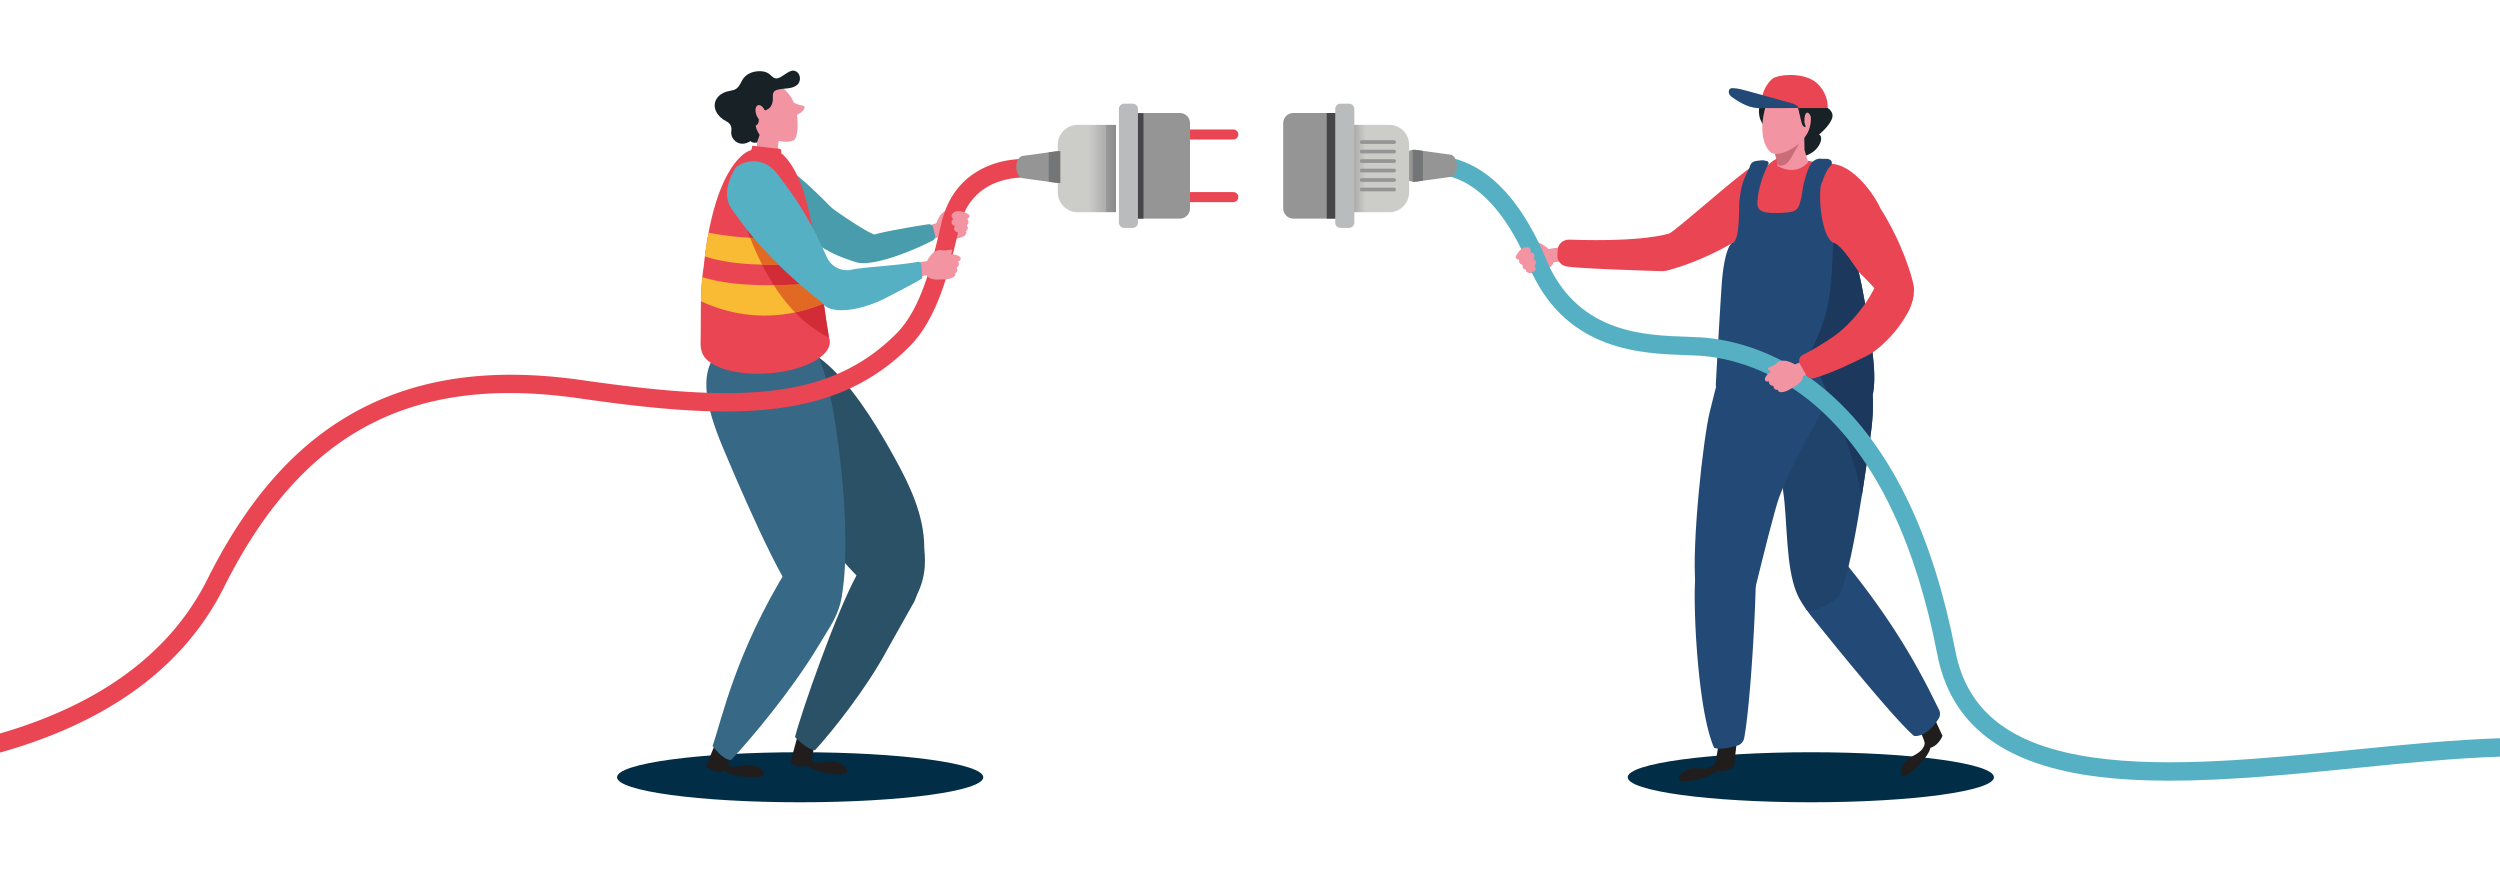 <svg xmlns="http://www.w3.org/2000/svg" xmlns:xlink="http://www.w3.org/1999/xlink" width="1665.528" height="581.53"><defs><linearGradient x1="0" y1="0" x2="1" y2="0" gradientUnits="userSpaceOnUse" gradientTransform="matrix(509.239 0 0 -509.239 5435.84 5490.23)" spreadMethod="pad" id="a"><stop offset="0" stop-color="#ccccc9"/><stop offset=".307" stop-color="#ccccc9"/><stop offset=".885" stop-color="#5e5f62"/><stop offset="1" stop-color="#5e5f62"/></linearGradient><linearGradient x1="0" y1="0" x2="1" y2="0" gradientUnits="userSpaceOnUse" gradientTransform="matrix(509.239 0 0 -509.239 5435.84 5490.23)" spreadMethod="pad" id="b"><stop offset="0" stop-color="#b7b7b7"/><stop offset=".307" stop-color="#b7b7b7"/><stop offset=".885" stop-color="#545558"/><stop offset="1" stop-color="#545558"/></linearGradient><linearGradient x1="0" y1="0" x2="1" y2="0" gradientUnits="userSpaceOnUse" gradientTransform="matrix(509.239 0 0 -509.239 6686.51 5490.23)" spreadMethod="pad" id="c"><stop offset="0" stop-color="#5e5f62"/><stop offset=".198" stop-color="#5e5f62"/><stop offset=".57" stop-color="#ccccc9"/><stop offset="1" stop-color="#ccccc9"/></linearGradient><linearGradient xlink:href="#a" id="e" gradientUnits="userSpaceOnUse" gradientTransform="matrix(509.239 0 0 -509.239 5435.84 5490.23)" x1="0" y1="0" x2="1" y2="0" spreadMethod="pad"/><linearGradient xlink:href="#b" id="g" gradientUnits="userSpaceOnUse" gradientTransform="matrix(509.239 0 0 -509.239 5435.84 5490.23)" x1="0" y1="0" x2="1" y2="0" spreadMethod="pad"/><linearGradient xlink:href="#c" id="i" gradientUnits="userSpaceOnUse" gradientTransform="matrix(509.239 0 0 -509.239 6686.51 5490.23)" x1="0" y1="0" x2="1" y2="0" spreadMethod="pad"/><clipPath clipPathUnits="userSpaceOnUse" id="d"><path d="M5727.59 5271.42H5535.3c-54.7 0-99.46 44.76-99.46 99.46V5609.58c0 54.71 44.76 99.47 99.46 99.47h141.85V5271.9h50.24v437.15h.2v-437.63"/></clipPath><clipPath clipPathUnits="userSpaceOnUse" id="f"><path d="M5677.15 5271.9h50.238v437.152h-50.238z"/></clipPath><clipPath clipPathUnits="userSpaceOnUse" id="h"><path d="M7096.29 5271.42h-227.05c.19 1.74.28 3.51.28 5.3v427.02c0 1.79-.09 3.56-.28 5.31h227.05c54.71 0 99.46-44.76 99.46-99.47v-238.7c0-54.7-44.75-99.46-99.46-99.46"/></clipPath></defs><path d="M-18.258 842.486h1706.666V-522.848H-18.258z" fill="none"/><path d="M533.075 534.486c-67.379 0-122-7.463-122-16.667s54.621-16.667 122-16.667c67.379 0 122 7.463 122 16.667s-54.621 16.667-122 16.667M1206.408 534.486c-67.378 0-122-7.463-122-16.667s54.622-16.667 122-16.667c67.379 0 122 7.463 122 16.667s-54.621 16.667-122 16.667" fill="#012d46"/><path d="M1174.675 83.108s-6.972-8.158.864-20.118c5.27-8.043 10.895-4.628 10.707-.692-.188 3.936-5.011 15.188-11.571 20.81" fill="#172126"/><path d="M623.804 148.678s-6.548 2.053-7.162 2.76c-.206.238-2.303 1.353-.814 5.437.559 1.532 1.632 3.05 3.199 3.224.947.107 3.899-1.341 5.99-2.076.665.868 1.162 1.193 1.873 1.421 2.033.65 3.289.798 6.234.275 2.946-.524 7.008-.9 9.362-2.747 2.352-1.848.952-2.982.952-2.982s1.133-.37 1.32-1.655c.185-1.284-.7-2.21-.7-2.21s1.089-1.07 1.18-2.147c.089-1.076-.842-2.091-.842-2.091s1.692-.715 1.426-2.219c-.267-1.504-3.342-2.022-4.238-1.98-.894.044-2.6.148-2.6.148s1.09-2.922-.101-3.124c-.615-.104-3.72 1.547-6.448 1.392-3.148-.178-5.392 2.435-6.043 3.38-1.512 2.204-2.588 5.194-2.588 5.194" fill="#f294a2"/><path d="M532.759 485.095l-6.259 23.268s6.908 4.75 13.446.887l4.429-20.763s-11.96-3.921-11.616-3.392" fill="#211d1d"/><path d="M539.179 497.64s-2.212 6.462 1.175 8.778c3.386 2.317 7.032 1.786 12.777.972 7.43-1.054 18.937 9.284 4.416 8.462-2.148-.12-14.033-1.052-19.623-5.61-2.72-2.218-2.33-7.532-1.525-9.032l2.78-3.57" fill="#211d1d"/><path d="M554.968 246.252c-14.957-14.658-31.553-22.392-46.844-10.044l-4.34 3.504c-22.225 17.947 38.938 109.69 51.082 125.65 15.449 20.308 45.122 48.268 53.86 34.589 10.154-15.89 7.056-31.783 7.056-34.588 0-22.512-10.055-42.801-20.155-61.039-8.397-15.161-23.444-41.201-40.659-58.072" fill="#2b5167"/><path d="M543.092 499.668c11.655-12.73 34.619-41.626 48.26-67.308l.112-.192 17.878-31.802c6.529-15.718 1.124-23.695-7.016-28.02l-31.251 10.14c-14.107 25.61-37.224 91.933-41.415 108.49 0 0 8.02 8.816 13.432 8.692" fill="#2b5167"/><path d="M479.458 488.387l-9.18 22.277s6.245 5.594 13.22 2.599l7.048-20.028s-11.362-5.419-11.088-4.848" fill="#211d1d"/><path d="M482.81 500.75s-1.834 6.58 1.682 8.697c3.515 2.116 7.124 1.373 12.81.228 7.36-1.484 19.445 8.17 4.902 8.192-2.152.004-14.072-.236-19.916-4.461-2.845-2.058-2.764-7.386-2.046-8.93l2.568-3.725" fill="#211d1d"/><path d="M487.07 506.318c13.465-14.292 40.512-46.672 57.736-75.327l.138-.215 8.11-13.3c9.4-15.414 10.853-31.67 3.244-36.306l-2.551-1.555c-7.608-4.637-28.301-2.26-28.347-2.187-35.754 57.936-44.206 101.126-50.674 119.518 0 0 6.878 9.608 12.345 9.372" fill="#376885"/><path d="M543.83 234.703c-9.6-18.615-32.527-14.225-50.922-7.304l-5.221 1.964c-26.736 10.06-16.685 43.545-6.319 68.223 7.85 18.69 39.679 94.218 52.31 104.416 4.996 4.034 19.005 4.077 21.629 3.089 2.624-.987 4.773-4.447 5.872-10.775 3.43-19.773 1.993-54.564-.133-75.302-1.767-17.215-6.17-62.89-17.216-84.311" fill="#376885"/><path d="M527.414 65.44c5.316 9.208 4.837 26.41 1.297 28.063-7.448 3.476-23.485-2.975-28.803-12.183-5.314-9.208-3.468-20.226 4.127-24.612 7.596-4.385 18.063-.474 23.379 8.732" fill="#f294a2"/><path d="M518.664 106.47h-14.341V84.688l16.553.922s-4.242 11.436-2.212 20.86M525.07 66.742s6.51 3.2 8.729 3.44c2.125.229 3.15 1.05 1.236 3.422-1.913 2.372-5.22 3.29-5.22 3.29l-4.745-10.152" fill="#f294a2"/><path d="M621.687 151.542a2.789 2.789 0 00-3.072-2.123c-8.745 1.137-33.152 5.635-35.575 6.737-2.294 1.044-30.505-18.13-32.12-20.205-10.772-2.801-.017 20.428-4.576 26.68 3.53 6.005 24.435 12.175 24.435 12.175 12.607 3.109 41.763-9.842 50.819-14.736a2.774 2.774 0 001.39-3.084l-1.301-5.444" fill="#489cab"/><path d="M558.04 159.058c-2.08 2.328-4.85 5.257-7.094 7.428-11.423-5.896-18.078-7.488-31.747-19.032-12.46-11.74-24.327-15.383-21.721-28.483 2.654-10.03 16.977-13.13 17.017-13.09 14.493 6.418 37.159 29.293 51.147 45.223-2.02 3.03-5.166 5.227-7.602 7.954" fill="#489cab"/><path d="M499.779 100.296c2.164-1.34.227-3.12 2.08-3.126l15.485 1.768c4.826-.124 2.42 2.442 3.207 3.125 21.072 18.312 23.516 73.141 31.2 119.564.147.89.241 1.76.276 2.604.675 1.475.947 3.03.743 4.65-1.228 9.751-19.456 18.654-42.182 19.954-20.277 1.159-37.578-4.039-42.113-12.316l-.041-.072a10.81 10.81 0 01-.284-.57c-1.008-2.098-1.466-4.743-1.411-7.551.35-18.087-.427-35.31 2.05-50.567 7.283-69.855 30.197-77.604 30.99-77.463" fill="#ea4553"/><path d="M503.467 83.57s2.152-.33 2.07-4.138c-.062-2.808 2.206-5.406 3.531-5.737 1.324-.332 4.966-1.104 5.739-6.403.279-1.914-.452-4.792.95-6.385.423-.48 1.034-.75 1.64-.956 4.238-1.444 9.217-.307 13.08-2.92 3.751-2.539 3.09-8.497-.993-9.823-4.084-1.324-9.158 5.85-12.912 4.967-1.91-.45-2.91-2.099-4.424-3.152-1.806-1.256-4.266-1.664-6.42-1.6-4.7.137-9.118 1.975-11.382 6.264-1.327 2.515-2.511 5.3-5.456 6.23-1.554.491-3.191.663-4.76 1.106-2.76.78-5.322 2.477-6.794 4.939-3.385 5.662.947 12.06 6.184 14.63 4.443 2.179 3.81 5.14 3.642 7.615-.303 4.496 5.297 10.593 12.829 5.793 1.545 1.655 4.304.91 4.304.91l1.793-4.994s-2.456-3.613-2.621-6.345" fill="#172126"/><path d="M503.878 76.462c1.044 2.929 3.22 4.829 4.864 4.244 1.64-.584 2.125-3.434 1.082-6.363-1.044-2.93-3.221-4.83-4.862-4.245-1.643.585-2.128 3.434-1.084 6.364" fill="#f294a2"/><path d="M1285.702 472.026l8.397 18.189s-2.768 7.741-10.18 8.421l-7.123-18.153s8.874-9.076 8.906-8.457" fill="#211d1d"/><path d="M1279.612 486.86s3.719 5.975 2.356 9.76c-1.362 3.783-4.565 5.455-9.598 8.106-6.514 3.426-9.727 18.248 1.344 9.262 1.64-1.33 10.554-8.892 12.382-15.722.89-3.324-2.472-7.326-3.972-8.056l-2.512-3.35" fill="#211d1d"/><path d="M1275.224 490.324c-13.896-11.35-68.113-79.281-68.113-79.281-10.345-12.852-11.047-23.243-4.704-28.347l2.128-1.71c6.343-5.104 25.373-5.407 25.423-5.347 37.086 45.564 53.394 80.203 61.869 97.304a5.923 5.923 0 01-.284 5.804c-2.787 4.403-8.773 12.099-16.319 11.577" fill="#234a76"/><path d="M1157.492 490.924l-2.392 19.89s-6.416 5.14-13.085 1.832l3.459-19.192s12.316-3.072 12.018-2.53" fill="#211d1d"/><path d="M1144.527 500.36s.032 7.038-3.113 9.544c-3.146 2.508-6.75 2.25-12.424 1.867-7.343-.499-17.855 10.435-3.715 8.592 2.093-.272 13.65-2.035 18.788-6.892 2.501-2.364 1.74-7.533.845-8.943l-.381-4.168" fill="#211d1d"/><path d="M1141.936 498.108c-11.36-25.432-14.394-100.764-12.273-115.262l40.128-2.604c.076 24.896-3.719 89.993-7.803 111.476a6.472 6.472 0 01-4.652 5.048c-4.718 1.29-12.498 3.017-15.4 1.342" fill="#234a76"/><path d="M1031.656 165.886s6.754-1.216 7.627-.874c.292.114 2.667.13 3.241 4.44.215 1.616-.032 3.458-1.34 4.339-.79.533-4.076.619-6.27.939-.186 1.074-.476 1.596-1 2.125-1.5 1.519-2.544 2.232-5.396 3.135-2.854.9-6.627 2.452-9.568 1.906-2.942-.548-2.227-2.201-2.227-2.201s-1.176.199-1.936-.853-.405-2.283-.405-2.283-1.462-.444-2.04-1.357c-.58-.911-.224-2.243-.224-2.243s-1.831.153-2.292-1.304c-.46-1.456 2.024-3.341 2.836-3.719.813-.376 2.374-1.074 2.374-1.074s-2.322-2.084-1.36-2.815c.496-.377 4.012-.356 6.359-1.756 2.707-1.617 5.905-.344 6.92.193 2.363 1.252 4.701 3.402 4.701 3.402" fill="#f294a2"/><path d="M1220.547 75.392c-2.45-5.805-8.316-3.646-8.316-3.646s3.656-7.491-1.759-10.567c-5.417-3.077-7.721 2.17-10.704 1.244-2.37-.736-2.218-2.704-3.438-3.793a6.487 6.487 0 01-2.28 2.614c-4.226 2.836-9.18 4.354-13.236 7.463-.838.64-1.83.924-2.847.936l-.043.027a6.131 6.131 0 01-2.91.802c1.94 2.728 5.156 3.948 11.153 2.743 6.321-1.27 7.984 1.29 8.184 6.003.199 4.712 1.967 6.352 1.967 6.352s4.262-2.698 5.126 2.525a6.29 6.29 0 01-3.528 7.02s.043 2.004-.621 5.983c-.687 4.11-.255 4.597 3.157 3.564 4.518-1.37 8.296-3.395 10.772-6.898 2.479-3.502 2.708-7.181.624-8.122 0 0 10.959-8.89 8.699-14.25" fill="#172126"/><path d="M1183.063 241.39c4.039-20.64 74.972-41.534 63.452 46.2-2.644 20.148-12.939 96.048-21.643 109.636-3.444 5.374-19.56 11.53-21.004 9.43-1.297-1.885-4.192-5.416-6.66-11.081-7.713-17.704-6.264-48.497-9.31-68.839-2.527-16.885-9.483-61.597-4.835-85.346" fill="#20436b"/><path d="M1139.212 273.767c5.186-20.275 8.015-36.424 19.332-45.265l62.695 9.613c6.03 25.907-18.372 46.655-35.819 92.863-3.001 7.95-11.081 40.786-15.56 58.94-4.373 17.722-19.928 22.893-27.348 20.04-12.26-4.716-12.716-17.962-12.966-20.511-2.594-26.407 5.14-97.988 9.666-115.68" fill="#234a76"/><path d="M1213.29 147.582c-6.218-10.111-.883-36.671-.883-36.671 15.387-8.144 33.804 13.696 40.41 27.976 14.422 22.867 20.82 44.716 22.105 51.461 1.38 7.254-4.2 22.072-7.6 20.378-6.231-3.106-34.458-40.408-51.172-46.202l-2.86-16.942M1168.176 110.29s36.496 13.265 27.954 20.514l-24.27 18.754-.126.097c-19.258 16.745-53.118 29.256-59.714 29.932-3.6.37-11.065-15.948-.622-23.433 9.928-6.503 42.66-36.408 56.778-45.863" fill="#ea4553"/><path d="M1189.232 116.927c3.594-.676 7.03-2.715 10.148-5.493l-.225 3.233-7.112 13.716-6.207-11.217a15.41 15.41 0 003.396-.24" fill="#c16ab6"/><path d="M1037.546 170.234l.184-3.815c.188-3.916 3.692-6.901 7.822-6.763 49.975 1.684 65.654-3.917 65.654-3.917 31.377-4.533 11.744 26.221-5.174 24.872 0 0-54.886-1.543-62.706-3.181-3.516-.738-5.946-3.784-5.78-7.196M1184.595 105.612c-3.217.018-16.032 10.543-22.848 31.319-5.855 17.84-9.939 64.54-11.145 97.059-.32 8.614 19.518 9.082 41.766 8.98 20.883-.094 52.966-1.027 53.29-8.818.662-15.872-18.028-100.233-20.471-113.57-11.744-15.887-24.104-13.184-25.473-13.706l-15.12-1.264" fill="#ea4553"/><path d="M1184.03 110.415s11.74 7.68 20.568-2.327l-2.392-8.124-.184-8.17-20.855 6.732s3.58 3.044 2.863 11.889" fill="#f294a2"/><path d="M1195.604 101.008c-1.576 2.692-3.688 7.56-6.717 8.826-1.527.637-3.184.802-4.744.09-.901-6.078-2.976-11.398-2.976-11.398l18.623-6.54c-.92 3.2-2.491 6.13-4.186 9.022" fill="#cb6c79"/><path d="M1176.652 69.596c-6.576 21.59 1.038 31.747 4.519 32.648 7.325 1.898 20.761-6.632 24.028-15.858 3.268-9.227-.253-18.892-7.863-21.587-7.61-2.696-17.834-4.567-20.684 4.797" fill="#f294a2"/><path d="M627.178 148.61c-6.244 26.712-13.32 56.988-30.126 73.766-45.105 45.038-105.938 45.724-209.49 30.85-63.39-9.106-115.114-.804-158.14 25.373-36.355 22.121-66.175 57.168-91.163 107.144C111.158 439.946 59.497 471.347 0 488.664v12.71c63.837-17.94 119.814-51.324 149.224-110.146 51.572-103.142 124.54-141.954 236.594-125.866 43.74 6.282 89.568 11.497 128.38 7.154 38.412-4.298 67.492-17.473 91.517-41.462 19.284-19.255 26.784-51.343 33.401-79.654 8.999-38.498 48.722-33.005 50.408-32.753l.926-6.06.94-6.059c-18.152-2.814-54.927 2.355-64.212 42.082M821.63 92.95h-38.547a3.37 3.37 0 01-3.36-3.36 3.369 3.369 0 013.36-3.36h38.547c1.848 0 3.36 1.512 3.36 3.36a3.37 3.37 0 01-3.36 3.36M821.63 134.679h-38.547a3.37 3.37 0 01-3.36-3.36 3.37 3.37 0 013.36-3.36h38.547a3.37 3.37 0 013.36 3.36 3.37 3.37 0 01-3.36 3.36" fill="#ea4553"/><path d="M704.43 121.874l-23.164-3.166c-2.403-.33-4.215-3.653-4.215-7.414 0-3.76 1.812-7.084 4.215-7.412l23.164-3.166c5.48-.75 10.578 3.966 10.578 10.578 0 6.613-5.098 11.328-10.578 10.58" fill="#959595"/><g clip-path="url(#d)" transform="matrix(.133 0 0 -.133 -18.258 842.486)"><path d="M5727.59 5271.42H5535.3c-54.7 0-99.46 44.76-99.46 99.46V5609.58c0 54.71 44.76 99.47 99.46 99.47h141.85V5271.9h50.24v437.15h.2v-437.63" fill="url(#e)"/></g><path d="M786.09 145.642h-29.352c-3.696 0-6.72-3.024-6.72-6.72V81.988c0-3.696 3.024-6.72 6.72-6.72h29.352c3.694 0 6.718 3.024 6.718 6.72v56.936c0 3.695-3.024 6.719-6.718 6.719" fill="#959595"/><path d="M754.615 151.83h-5.659a3.547 3.547 0 01-3.536-3.536v-75.68a3.547 3.547 0 013.536-3.535h5.659a3.548 3.548 0 013.537 3.536v75.679a3.547 3.547 0 01-3.537 3.536" fill="#babbbc"/><path d="M738.695 81.279h6.698v-.064h-6.698z" fill="#dddddc"/><g clip-path="url(#f)" transform="matrix(.133 0 0 -.133 -18.258 842.486)"><path d="M5677.15 5271.9h50.238v437.152h-50.238z" fill="url(#g)"/></g><path d="M705.515 121.946c-.359 0-.721-.023-1.085-.072l-5.755-.787v-19.584l5.755-.787c.365-.05.729-.073 1.089-.073.299 0 .596.016.89.045V121.9c-.295.03-.594.046-.894.046" fill="#747576"/><path d="M758.152 145.772h3.644v-.13h-3.644z" fill="#727475"/><path d="M758.152 145.642h3.644V75.396h-3.644z" fill="#464648"/><path d="M758.152 145.772h-.052V75.396h.052V145.772" fill="#56585b"/><path d="M1246.327 226.35a431.14 431.14 0 00-4.048-25.467c-1.67-8.79-1.968-11.165-4.076-19.86-5.635-7.964-10.944-16.232-15.607-18.823-9.47-2.334-11.546-33.606-9.044-40.024 1.203-3.08 2.444-6.528 4.164-9.388.786-1.305 2.86-2.712 2.683-4.473-.277-2.752-3.83-2.6-6.301-2.464l-.27-.061c-4.397-.567-7.214 2.206-8.837 6.054-1.388 3.286-2.459 6.928-3.285 10.399-1.09 4.564-1.322 9.783-2.962 14.17-1.552 4.149-3.937 4.627-8.052 5.106-2.29.267-4.602.385-6.908.364-4.573-.044-12.906.417-12.956-5.86-.066-8.925 3.379-18.785 7.279-26.67.616-1.245-.667-2.373-1.667-2.103-1.174-.623-2.936-.488-4.354-.296-1.475.2-3.267.302-4.53 1.16-1.061.724-1.514 1.924-1.876 3.104l-.062.324c-2.122 4.548-3.924 7.63-5.19 12.494-.652 2.503-1.156 6.632-1.554 9.187-.66 4.22.614 26.475-4.491 28.459-3.108 1.209-6.044 10.88-7.252 26.422-.776 9.983-3.712 60.44-4.059 69.076-.136 3.406 47.943-3.908 57.899-3.788 13.423.162 45.575 15.11 46.75 9.14 2.42-12.26-.478-29.074-1.394-36.181" fill="#234a76"/><path d="M1247.722 262.532c2.418-12.26-.48-29.074-1.395-36.181a431.14 431.14 0 00-4.048-25.468c-1.67-8.79-1.968-11.165-4.076-19.86-5.635-7.965-10.944-16.232-15.607-18.823a5.186 5.186 0 01-1.34-.568c-.57 14.395-.957 28.803-3.894 42.968-2.528 12.19-7.86 23.303-13.49 34.282 7.739 6.302 11.335 18.166 15.21 26.72 6.834 15.077 12.11 30.774 16.837 46.62a194.93 194.93 0 014.45 18.077c2.862-18.084 5.102-34.748 6.146-42.71 1.237-9.42 1.519-17.58 1.037-24.633.075-.13.139-.265.17-.424" fill="#1c385c"/><path d="M1665.528 491.835c-29.946.91-62.8 4.187-97.226 7.615-60.907 6.065-123.88 12.337-173.587 5.24-54.92-7.843-84.161-30.396-92.016-70.98-14.485-74.842-40.979-131.008-78.743-166.936-35.433-33.712-72.164-40.806-90.905-42.032-2.932-.192-6.199-.304-9.657-.423-27.896-.957-70.036-2.403-91.527-47.312-14.823-36.973-33.847-60.257-56.547-69.21-17.908-7.06-31.392-2.1-31.958-1.886l4.35 11.464c.408-.157 41.256-14.599 72.844 64.37l.156.36c24.67 51.805 73.242 53.471 102.262 54.467 3.36.116 6.534.224 9.276.404 17.085 1.119 50.62 7.632 83.254 38.68 35.879 34.135 61.166 88.096 75.158 160.386 8.864 45.796 42.333 72.22 102.32 80.786 16.346 2.334 33.96 3.274 52.4 3.274 39.266 0 82.2-4.274 124.146-8.451 34.054-3.39 66.574-6.643 96-7.555v-12.261" fill="#56b0c4"/><path d="M1195.866 242.768s6.298-2.722 7.228-2.588c.31.047 2.626-.48 4.168 3.586.576 1.525.754 3.373-.318 4.53-.646.699-3.828 1.53-5.892 2.34.064 1.09-.1 1.663-.49 2.3-1.114 1.819-1.968 2.752-4.54 4.28-2.572 1.528-5.894 3.899-8.882 4.035-2.988.139-2.67-1.635-2.67-1.635s-1.098.46-2.08-.39c-.98-.852-.912-2.13-.912-2.13s-1.526-.1-2.296-.857c-.772-.756-.73-2.132-.73-2.132s-1.746.565-2.528-.75c-.781-1.311 1.208-3.713 1.914-4.266.706-.552 2.066-1.587 2.066-1.587s-2.734-1.5-1.965-2.43c.399-.48 3.828-1.26 5.792-3.16 2.267-2.19 5.673-1.678 6.783-1.387 2.586.681 5.352 2.241 5.352 2.241M617.518 173.918s-6.782 1.056-7.495 1.665c-.239.204-2.477.995-1.613 5.255.325 1.598 1.16 3.257 2.685 3.665.92.244 4.053-.748 6.23-1.163.529.955.973 1.352 1.64 1.683 1.915.944 3.137 1.279 6.126 1.2 2.99-.08 7.064.153 9.665-1.324 2.602-1.479 1.386-2.808 1.386-2.808s1.176-.196 1.55-1.44c.376-1.243-.361-2.29-.361-2.29s1.236-.897 1.485-1.947c.248-1.051-.521-2.192-.521-2.192s1.78-.455 1.74-1.983c-.041-1.527-3.004-2.497-3.896-2.588-.892-.09-2.593-.241-2.593-.241s1.512-2.728.364-3.104c-.592-.194-3.908.976-6.584.417-3.086-.645-5.694 1.605-6.476 2.445-1.824 1.955-3.332 4.75-3.332 4.75" fill="#f294a2"/><path d="M1203.206 249.67l-3.904-6.831c-1.326-2.323-.724-5.095 1.342-6.152 5.32-2.721 14.088-7.583 22.346-13.585 5.244-3.812 18.384-15.502 26.72-33.1 3.108-6.56 25.488 4.497 25.212 6.564-2.074 15.54-20.372 35.3-31.562 40.708l-8.212 3.968-.122.054c-10.111 4.988-20.675 9.07-26.76 10.76-1.858.515-3.97-.48-5.06-2.386" fill="#ea4553"/><path d="M943.267 121.034l23.164-3.166c2.401-.33 4.215-3.653 4.215-7.414 0-3.76-1.814-7.084-4.215-7.412l-23.164-3.166c-5.481-.75-10.579 3.966-10.579 10.578 0 6.613 5.098 11.328 10.579 10.58" fill="#959595"/><path d="M942.12 121.11c-.318 0-.633-.018-.945-.052V99.852a8.235 8.235 0 012.092.024l4.705.643v19.87l-4.705.643a8.573 8.573 0 01-1.147.079" fill="#747576"/><g clip-path="url(#h)" transform="matrix(.133 0 0 -.133 -18.258 842.486)"><path d="M7096.29 5271.42h-227.05c.19 1.74.28 3.51.28 5.3v427.02c0 1.79-.09 3.56-.28 5.31h227.05c54.71 0 99.46-44.76 99.46-99.47v-238.7c0-54.7-44.75-99.46-99.46-99.46" fill="url(#i)"/></g><path d="M861.606 145.642h29.353c3.696 0 6.719-3.024 6.719-6.72V81.988c0-3.696-3.023-6.72-6.72-6.72h-29.352c-3.695 0-6.72 3.024-6.72 6.72v56.936c0 3.695 3.025 6.719 6.72 6.719" fill="#959595"/><path d="M890.959 145.642h-7.076V75.267h7.076c3.696 0 6.719 3.024 6.719 6.72v56.936c0 .239-.012.475-.038.707-.356 3.366-3.224 6.012-6.681 6.012" fill="#464648"/><path d="M893.08 151.83h5.659a3.546 3.546 0 003.536-3.536v-75.68a3.547 3.547 0 00-3.536-3.535h-5.659a3.547 3.547 0 00-3.536 3.536v75.679a3.547 3.547 0 003.536 3.536" fill="#babbbc"/><path d="M928.739 95.898h-21.572c-.68 0-1.237-.558-1.237-1.24 0-.68.557-1.236 1.237-1.236h21.572c.681 0 1.239.557 1.239 1.237 0 .681-.558 1.239-1.24 1.239M928.739 102.215h-21.572c-.68 0-1.237-.557-1.237-1.237 0-.682.557-1.24 1.237-1.24h21.572c.681 0 1.239.558 1.239 1.24 0 .68-.558 1.237-1.24 1.237M928.739 108.534h-21.572c-.68 0-1.237-.558-1.237-1.24 0-.68.557-1.236 1.237-1.236h21.572c.681 0 1.239.557 1.239 1.237 0 .681-.558 1.239-1.24 1.239M928.739 114.85h-21.572c-.68 0-1.237-.556-1.237-1.236a1.24 1.24 0 011.237-1.238h21.572c.681 0 1.239.556 1.239 1.238 0 .68-.558 1.237-1.24 1.237M928.739 121.17h-21.572c-.68 0-1.237-.558-1.237-1.238 0-.681.557-1.238 1.237-1.238h21.572c.681 0 1.239.557 1.239 1.238 0 .68-.558 1.238-1.24 1.238M928.739 127.488h-21.572c-.68 0-1.237-.557-1.237-1.238 0-.68.557-1.238 1.237-1.238h21.572c.681 0 1.239.558 1.239 1.238 0 .68-.558 1.238-1.24 1.238" fill="#959595"/><path d="M1022.014 177.382c.8-.82 1.378-1.888 1.208-2.927-.202-1.22-.972-1.583-1.886-1.621.775-.872 1.186-1.988.702-3.207-.528-1.324-1.528-1.608-2.608-1.465.276-.475.416-1.015.304-1.631-.184-1.005-1.002-1.592-1.964-1.77-3.304-.606-5.943 2.42-7.278 5.023-.14.272-.018.526.176.664.03.114.104.218.248.287 3.003 1.435 4.812 4.95 6.479 7.688.939 1.543 1.296 3.424 3.356 2.936 2.703-.641 3.083-3.48 1.263-3.977M641.744 157.43c1.972-.771 1.194-2.522 1.088-4.324-.19-3.2-.702-7.12.947-10.01a.43.43 0 00.041-.376c.083-.225.038-.502-.233-.646-2.58-1.38-6.472-2.364-8.841.014-.692.695-1.03 1.644-.608 2.574.258.57.68.934 1.178 1.166-.968.5-1.63 1.303-1.31 2.69.296 1.278 1.27 1.964 2.402 2.237-.728.553-1.156 1.29-.626 2.407.452.952 1.536 1.5 2.66 1.718-1.214 1.446.716 3.563 3.302 2.55" fill="#f294a2"/><path d="M525.284 182.612c-10.686-9.956-22.39-22.192-30.95-34.12l-.12-.152-6.96-9.513c-8.067-11.025 3.037-27.42 3.037-27.42 7.78-5.725 19.679-6.26 27.747 4.765l6.958 9.514.11.16c7.073 9.484 13.722 20.98 19.318 32.004-7.497 7.192-13.717 15.836-19.14 24.762" fill="#56b0c4"/><path d="M539.464 175.59c1.888-.064 3.774-.123 5.655-.184-.935-6.487-1.916-12.86-3.007-19-23.334 3.333-47.116 3.117-70.05-1.408a262.103 262.103 0 00-2.474 15.842c22.286 7.112 46.83 5.54 69.876 4.75M520.506 209.607c9.794-1.132 19.266-3.737 28.324-7.427-.615-4.384-1.215-8.782-1.814-13.172-1.994.074-3.992.14-5.993.208-23.981.81-49.768 2.459-73.127-4.565-.525 5.17-.773 10.535-.897 16.052 16.692 7.748 34.901 11.053 53.507 8.904" fill="#f8bb33"/><path d="M551.75 221.627l-.035-.217.036.217m-.052-.31l-.021-.129c.008.043.014.086.02.128" fill="#d88b94"/><path d="M552.355 225.087c-5.09-2.736-9.96-5.892-14.527-9.572a91.43 91.43 0 01-8.124-7.413c6.548-1.384 12.932-3.4 19.12-5.92.898 6.412 1.83 12.782 2.854 19.006.008.043.014.086.02.128l.017.094.036.217c.147.89.241 1.76.276 2.604.13.283.23.568.328.856m-5.173-34.857l-.166-1.222c-1.994.074-3.992.14-5.993.208-8.353.282-16.928.666-25.54.75-2.817-4.4-5.397-8.987-7.78-13.7a254.1 254.1 0 004.835.044c2.038 0 4.076-.02 6.112-.058 2.23 2.2 4.453 4.328 6.634 6.36a172.919 172.919 0 014.25-6.664c3.334-.116 6.646-.245 9.93-.357 1.888-.065 3.774-.124 5.655-.185-.775-5.374-1.58-10.67-2.455-15.82 1.67 9.837 3.095 20.204 4.518 30.644m-45.023-31.72c-.81-.031-1.619-.068-2.427-.111a282.082 282.082 0 01-2.108-5.499 182.907 182.907 0 004.535 5.61" fill="#d22c36"/><path d="M525.284 182.612a323.085 323.085 0 01-6.634-6.36c3.64-.064 7.276-.177 10.885-.304a172.919 172.919 0 00-4.25 6.664m17.38-23.025a460.822 460.822 0 00-.553-3.18c-10.456 1.492-21.001 2.273-31.52 2.273-2.814 0-5.625-.056-8.433-.17a182.907 182.907 0 01-4.535-5.61 323.41 323.41 0 01-2.07-5.745c11.457 1.116 22.98 3.988 34.277 5.728 3.99.615 7.98 1.219 11.973 1.816.295 1.612.582 3.243.86 4.888" fill="#3f6a7c"/><path d="M512.538 176.31a254.1 254.1 0 01-4.835-.043c-2.939-5.812-5.576-11.813-7.97-17.868a209.08 209.08 0 0010.86.281c10.518 0 21.063-.781 31.52-2.273.186 1.053.37 2.113.551 3.18.875 5.15 1.68 10.445 2.455 15.819-1.881.06-3.767.12-5.655.185-3.284.112-6.596.241-9.93.357-3.608.127-7.243.24-10.884.304-2.036.038-4.074.058-6.112.058M529.704 208.102c-5.332-5.476-10.037-11.598-14.221-18.136 8.612-.084 17.187-.468 25.54-.75 2.001-.068 3.999-.134 5.993-.208l.166 1.222c.544 3.98 1.086 7.976 1.642 11.952-6.188 2.52-12.572 4.536-19.12 5.92" fill="#e16924"/><path d="M613.864 176.422a2.145 2.145 0 00-2.565-1.96c-10.91 2.178-38.156 3.785-43.3 5.084-6.941 1.749-14.143-1.611-17.084-8.14-6.524-14.475-15.737-32.056-25.81-45.56l-.109-.16-6.958-9.514c-4.88-4.765-14.31-5.774-22.09-.05 0 0-12.024 16.032-8.694 22.705l6.96 9.513.12.152c15.69 21.863 41.937 44.762 53.12 52.738 4.749 8.722 24.302 6.097 40.594-1.686 0 0 23.9-12.06 26.422-14.248l-.606-8.874" fill="#56b0c4"/><path d="M1203.83 65.28c-.92.95-1.704 2.044-2.487 3.323-1.068 1.745-2.093.665-3.01 2.655.335.28.323 3.645.654 3.912 1.588 1.28 3.116 3.364 3.116 3.364 1.245-7.315 4.807-1.171 5.125 1.117.319 2.285-2.386 6.13-.508 6.073 1.882-.057 3.638-5.976 3.638-5.976-.46-9.668-2.44-9.438-4.822-12.938-.356-.52-.978-1.042-1.705-1.53" fill="#172126"/><path d="M1200.964 76.462c-.55.273-2.958-6.162-3.472-6.111.339 1.265 2.3 9.685 2.775 11.505.74 2.852 2.559 3.008 2.627 2.644.134-.713-.338-1.325-.52-1.986-.371-1.348-.158-2.906-.203-4.298-.008-.213-.46-2.11-.376-2.15-.276.133-.556.26-.83.396" fill="#172126"/><path d="M1177.158 70.934c.856.358 1.44.802 2.394 1.048h38.019c.523-6.752-3.544-14.48-8.941-18.015-7.318-4.792-19.334-4.953-26.292-2.396-4.508 1.657-13.1 16.047-5.18 19.363" fill="#ea4553"/><path d="M1176.339 71.982l21.8-.012c-.145-2.13-4.383-3.166-6.341-3.708l-27.702-7.68c-3.086-.854-6.201-1.714-9.386-1.854-.704-.03-1.452-.013-2.048.387-1.038.695-1.19 2.337-.642 3.505.548 1.17 1.602 1.96 2.64 2.656 6.05 4.056 11.592 7.059 18.72 6.78.223-.01 2.208-.166 2.959-.074" fill="#234a76"/></svg>